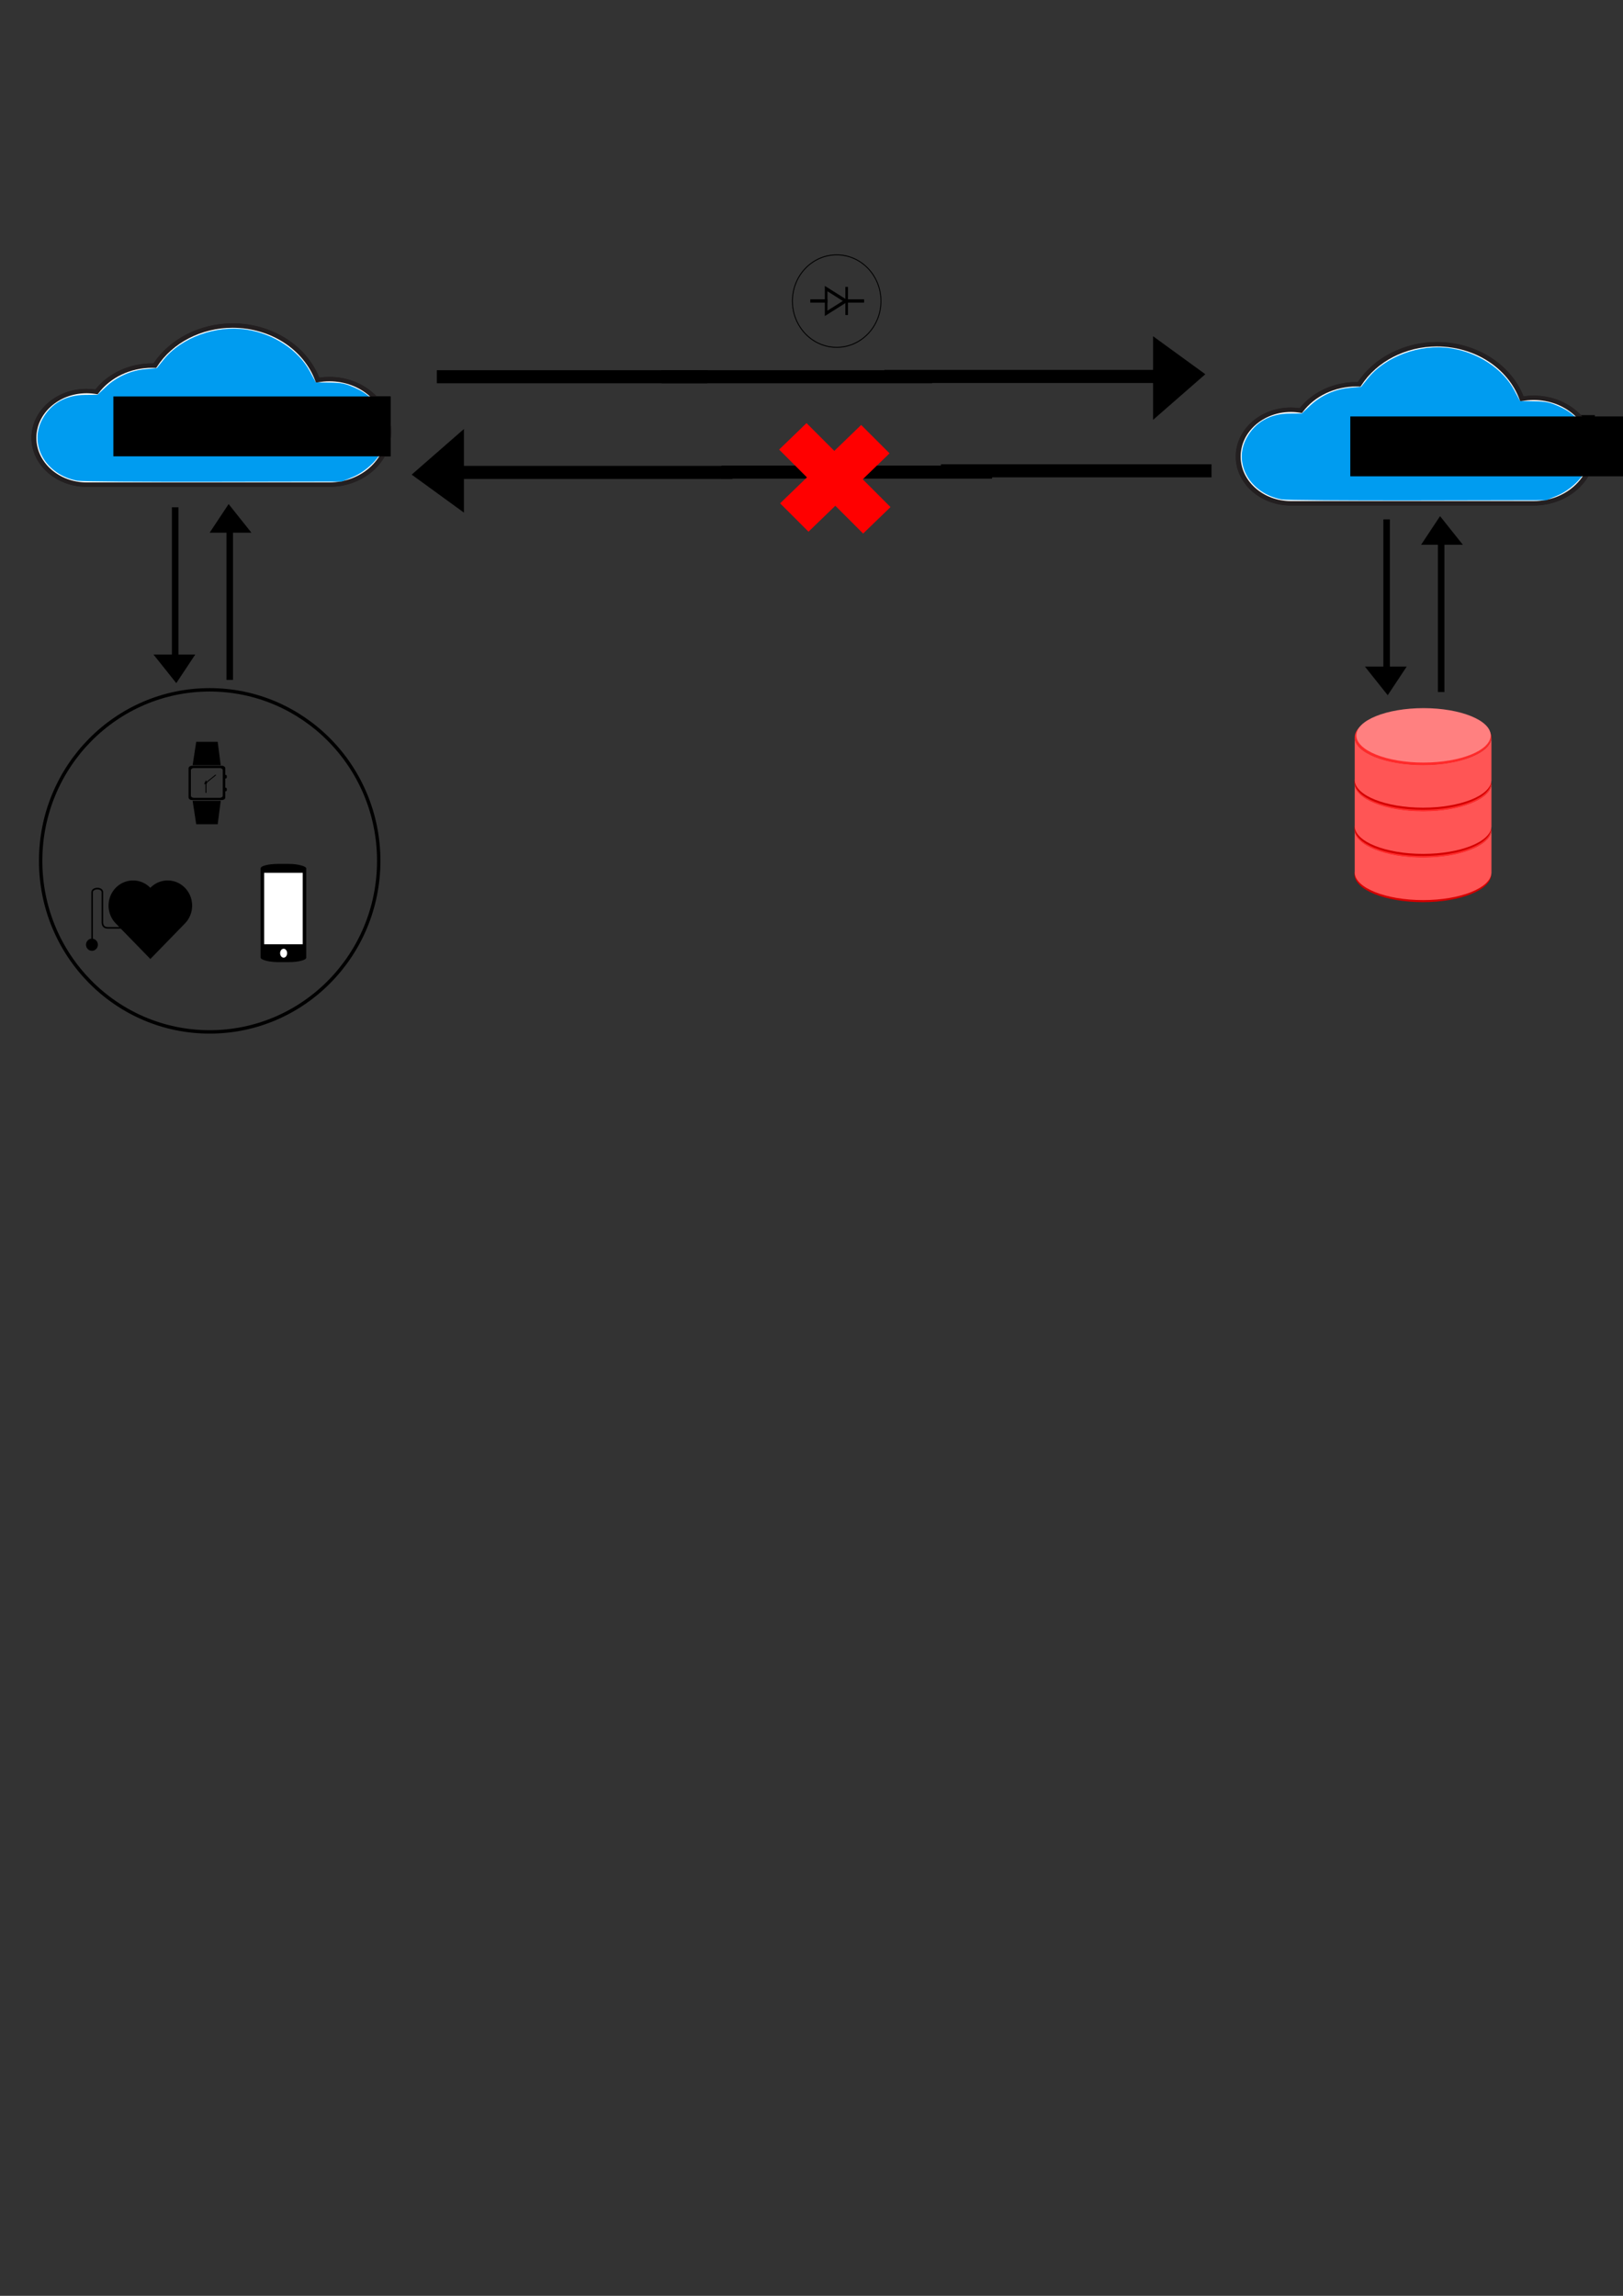 <?xml version="1.0" encoding="UTF-8" standalone="no"?>
<!-- Created with Inkscape (http://www.inkscape.org/) -->

<svg
   xmlns:dc="http://purl.org/dc/elements/1.1/"
   xmlns:cc="http://creativecommons.org/ns#"
   xmlns:rdf="http://www.w3.org/1999/02/22-rdf-syntax-ns#"
   xmlns:svg="http://www.w3.org/2000/svg"
   xmlns="http://www.w3.org/2000/svg"
   xmlns:sodipodi="http://sodipodi.sourceforge.net/DTD/sodipodi-0.dtd"
   xmlns:inkscape="http://www.inkscape.org/namespaces/inkscape"
   width="210mm"
   height="297mm"
   viewBox="0 0 744.094 1052.362"
   id="svg2"
   version="1.1"
   inkscape:version="0.91 r13725"
   sodipodi:docname="drawing.svg"
   inkscape:export-filename="/home/axtux/Downloads/drawing.png"
   inkscape:export-xdpi="203.89569"
   inkscape:export-ydpi="203.89569">
  <rect x="0" y="0" width="744.094" height="1052.362" fill="#333333" stroke="none"/>
  <defs
     id="defs4" />
  <sodipodi:namedview
     id="base"
     pagecolor="#ffffff"
     bordercolor="#666666"
     borderopacity="1.0"
     inkscape:pageopacity="0.0"
     inkscape:pageshadow="2"
     inkscape:zoom="1.6699468"
     inkscape:cx="359.67888"
     inkscape:cy="804.24304"
     inkscape:document-units="px"
     inkscape:current-layer="g4804"
     showgrid="false"
     inkscape:window-width="1839"
     inkscape:window-height="1050"
     inkscape:window-x="81"
     inkscape:window-y="30"
     inkscape:window-maximized="1" />
  <g
     inkscape:label="Layer 1"
     inkscape:groupmode="layer"
     id="layer1"
     style="display:inline">
    <g
       transform="matrix(0.452,0,0,0.405,15.553,149.241)"
       id="g3">
      <path
         style="fill:#ffffff"
         inkscape:connector-curvature="0"
         d="m 299.75,60.587 c -4.108,0 -8.123,0.411 -12.001,1.188 C 275.799,25.9 241.719,0 201.519,0 c -33.761,0 -63.196,18.27 -78.847,45.363 -0.919,-0.036 -1.84,-0.07 -2.769,-0.07 -23.494,0 -44.202,11.816 -56.409,29.777 -3.263,-0.617 -6.627,-0.953 -10.071,-0.953 -29.503,0 -53.42,23.702 -53.42,52.943 0,29.24 23.917,52.94 53.421,52.94 l 66.435,0 0.045,0 0.045,0 81.525,0 0.045,0 0.047,0 98.145,0 0.046,0 c 33.28,0 60.25,-26.73 60.25,-59.71 0,-32.972 -26.97,-59.703 -60.25,-59.703 z"
         id="path5" />
      <path
         style="fill:#231f20"
         inkscape:connector-curvature="0"
         d="m 299.75,182.5 -246.33,0 c -30.834,0 -55.92,-24.87 -55.92,-55.44 0,-30.57 25.086,-55.441 55.922,-55.441 2.96,0 5.957,0.241 8.931,0.716 13.225,-18.527 34.616,-29.541 57.549,-29.541 0.458,0 0.914,0.008 1.369,0.02 16.79,-27.991 47.39,-45.314 80.25,-45.314 39.618,0 74.665,24.595 87.896,61.431 3.41,-0.561 6.878,-0.844 10.34,-0.844 34.599,0 62.747,27.905 62.747,62.206 -0.01,34.3 -28.16,62.21 -62.76,62.21 z M 53.42,76.62 c -28.079,0 -50.922,22.628 -50.922,50.443 0,27.815 22.843,50.44 50.921,50.44 l 246.33,0 c 31.842,0 57.747,-25.663 57.747,-57.207 0,-31.543 -25.905,-57.206 -57.747,-57.206 -3.863,0 -7.736,0.383 -11.51,1.139 l -2.165,0.434 -0.698,-2.095 c -11.97,-35.924 -45.67,-60.062 -83.86,-60.062 -31.581,0 -60.963,16.903 -76.682,44.113 l -0.754,1.306 -1.507,-0.059 c -0.887,-0.034 -1.776,-0.068 -2.672,-0.068 -21.82,0 -42.135,10.722 -54.341,28.682 l -0.921,1.355 -1.611,-0.304 c -3.2,-0.602 -6.433,-0.908 -9.615,-0.908 z"
         id="path7" />
    </g>
    <flowRoot
       xml:space="preserve"
       id="flowRoot3356"
       style="font-style:normal;font-weight:normal;font-size:40px;line-height:125%;font-family:sans-serif;letter-spacing:0px;word-spacing:0px;fill:#000000;fill-opacity:1;stroke:none;stroke-width:1px;stroke-linecap:butt;stroke-linejoin:miter;stroke-opacity:1"><flowRegion
         id="flowRegion3358"><rect
           id="rect3360"
           width="216.797"
           height="154.129"
           x="-975.584"
           y="103.877" /></flowRegion><flowPara
         id="flowPara3362"></flowPara></flowRoot>    <path
       style="fill:#009cf0"
       d="M 35.541,220.379 C 20.958,217.733 13.005,203.818 19.407,192.15 23.379,184.911 30.132,181.077 39.038,181.005 l 5.677,-0.046 3.833,-3.612 c 4.943,-4.657 11.497,-7.584 18.245,-8.148 l 5.078,-0.424 2.968,-3.724 c 8.16,-10.237 23.966,-16.069 37.949,-14.002 12.627,1.866 24.025,9.357 29.341,19.285 l 2.649,4.946 6.381,0.096 c 5.547,0.084 7.052,0.392 11.516,2.359 5.683,2.504 9.427,6.024 12.243,11.508 2.372,4.621 2.39,12.92 0.038,17.583 -2.418,4.792 -7.868,9.633 -13.439,11.935 l -4.777,1.975 -59.007,0.11 c -32.454,0.061 -60.44,-0.15 -62.192,-0.468 z"
       id="path3372"
       inkscape:connector-curvature="0" />
    <flowRoot
       xml:space="preserve"
       id="flowRoot3374"
       style="font-style:normal;font-weight:normal;font-size:50px;line-height:125%;font-family:sans-serif;letter-spacing:0px;word-spacing:0px;fill:#000000;fill-opacity:1;stroke:none;stroke-width:1px;stroke-linecap:butt;stroke-linejoin:miter;stroke-opacity:1"
       transform="matrix(0.452,0,0,0.405,390.351,79.978)"><flowRegion
         id="flowRegion3376"><rect
           id="rect3378"
           width="281.158"
           height="67.749"
           x="-748.625"
           y="251.231"
           style="font-size:50px" /></flowRegion><flowPara
         id="flowPara3382">Internet</flowPara></flowRoot>    <g
       id="g3476"
       transform="matrix(0.452,0,0,0.405,15.553,149.241)">
      <path
         id="path3478"
         d="m 299.75,60.587 c -4.108,0 -8.123,0.411 -12.001,1.188 C 275.799,25.9 241.719,0 201.519,0 c -33.761,0 -63.196,18.27 -78.847,45.363 -0.919,-0.036 -1.84,-0.07 -2.769,-0.07 -23.494,0 -44.202,11.816 -56.409,29.777 -3.263,-0.617 -6.627,-0.953 -10.071,-0.953 -29.503,0 -53.42,23.702 -53.42,52.943 0,29.24 23.917,52.94 53.421,52.94 l 66.435,0 0.045,0 0.045,0 81.525,0 0.045,0 0.047,0 98.145,0 0.046,0 c 33.28,0 60.25,-26.73 60.25,-59.71 0,-32.972 -26.97,-59.703 -60.25,-59.703 z"
         inkscape:connector-curvature="0"
         style="fill:#ffffff" />
      <path
         id="path3480"
         d="m 299.75,182.5 -246.33,0 c -30.834,0 -55.92,-24.87 -55.92,-55.44 0,-30.57 25.086,-55.441 55.922,-55.441 2.96,0 5.957,0.241 8.931,0.716 13.225,-18.527 34.616,-29.541 57.549,-29.541 0.458,0 0.914,0.008 1.369,0.02 16.79,-27.991 47.39,-45.314 80.25,-45.314 39.618,0 74.665,24.595 87.896,61.431 3.41,-0.561 6.878,-0.844 10.34,-0.844 34.599,0 62.747,27.905 62.747,62.206 -0.01,34.3 -28.16,62.21 -62.76,62.21 z M 53.42,76.62 c -28.079,0 -50.922,22.628 -50.922,50.443 0,27.815 22.843,50.44 50.921,50.44 l 246.33,0 c 31.842,0 57.747,-25.663 57.747,-57.207 0,-31.543 -25.905,-57.206 -57.747,-57.206 -3.863,0 -7.736,0.383 -11.51,1.139 l -2.165,0.434 -0.698,-2.095 c -11.97,-35.924 -45.67,-60.062 -83.86,-60.062 -31.581,0 -60.963,16.903 -76.682,44.113 l -0.754,1.306 -1.507,-0.059 c -0.887,-0.034 -1.776,-0.068 -2.672,-0.068 -21.82,0 -42.135,10.722 -54.341,28.682 l -0.921,1.355 -1.611,-0.304 c -3.2,-0.602 -6.433,-0.908 -9.615,-0.908 z"
         inkscape:connector-curvature="0"
         style="fill:#231f20" />
    </g>
    <path
       inkscape:connector-curvature="0"
       id="path3482"
       d="M 35.541,220.379 C 20.958,217.733 13.005,203.818 19.407,192.15 23.379,184.911 30.132,181.077 39.038,181.005 l 5.677,-0.046 3.833,-3.612 c 4.943,-4.657 11.497,-7.584 18.245,-8.148 l 5.078,-0.424 2.968,-3.724 c 8.16,-10.237 23.966,-16.069 37.949,-14.002 12.627,1.866 24.025,9.357 29.341,19.285 l 2.649,4.946 6.381,0.096 c 5.547,0.084 7.052,0.392 11.516,2.359 5.683,2.504 9.427,6.024 12.243,11.508 2.372,4.621 2.39,12.92 0.038,17.583 -2.418,4.792 -7.868,9.633 -13.439,11.935 l -4.777,1.975 -59.007,0.11 c -32.454,0.061 -60.44,-0.15 -62.192,-0.468 z"
       style="fill:#009cf0" />
    <flowRoot
       transform="matrix(0.452,0,0,0.405,390.351,79.978)"
       style="font-style:normal;font-weight:normal;font-size:50px;line-height:125%;font-family:sans-serif;letter-spacing:0px;word-spacing:0px;fill:#000000;fill-opacity:1;stroke:none;stroke-width:1px;stroke-linecap:butt;stroke-linejoin:miter;stroke-opacity:1"
       id="flowRoot3484"
       xml:space="preserve"><flowRegion
         id="flowRegion3486"><rect
           style="font-size:50px"
           y="251.231"
           x="-748.625"
           height="67.749"
           width="281.158"
           id="rect3488" /></flowRegion><flowPara
         id="flowPara3490">Internet</flowPara></flowRoot>    <g
       style="display:inline"
       transform="matrix(0.452,0,0,0.405,567.681,157.808)"
       id="g3-5">
      <path
         style="fill:#ffffff"
         inkscape:connector-curvature="0"
         d="m 299.75,60.587 c -4.108,0 -8.123,0.411 -12.001,1.188 C 275.799,25.9 241.719,0 201.519,0 c -33.761,0 -63.196,18.27 -78.847,45.363 -0.919,-0.036 -1.84,-0.07 -2.769,-0.07 -23.494,0 -44.202,11.816 -56.409,29.777 -3.263,-0.617 -6.627,-0.953 -10.071,-0.953 -29.503,0 -53.42,23.702 -53.42,52.943 0,29.24 23.917,52.94 53.421,52.94 l 66.435,0 0.045,0 0.045,0 81.525,0 0.045,0 0.047,0 98.145,0 0.046,0 c 33.28,0 60.25,-26.73 60.25,-59.71 0,-32.972 -26.97,-59.703 -60.25,-59.703 z"
         id="path5-3" />
      <path
         style="fill:#231f20"
         inkscape:connector-curvature="0"
         d="m 299.75,182.5 -246.33,0 c -30.834,0 -55.92,-24.87 -55.92,-55.44 0,-30.57 25.086,-55.441 55.922,-55.441 2.96,0 5.957,0.241 8.931,0.716 13.225,-18.527 34.616,-29.541 57.549,-29.541 0.458,0 0.914,0.008 1.369,0.02 16.79,-27.991 47.39,-45.314 80.25,-45.314 39.618,0 74.665,24.595 87.896,61.431 3.41,-0.561 6.878,-0.844 10.34,-0.844 34.599,0 62.747,27.905 62.747,62.206 -0.01,34.3 -28.16,62.21 -62.76,62.21 z M 53.42,76.62 c -28.079,0 -50.922,22.628 -50.922,50.443 0,27.815 22.843,50.44 50.921,50.44 l 246.33,0 c 31.842,0 57.747,-25.663 57.747,-57.207 0,-31.543 -25.905,-57.206 -57.747,-57.206 -3.863,0 -7.736,0.383 -11.51,1.139 l -2.165,0.434 -0.698,-2.095 c -11.97,-35.924 -45.67,-60.062 -83.86,-60.062 -31.581,0 -60.963,16.903 -76.682,44.113 l -0.754,1.306 -1.507,-0.059 c -0.887,-0.034 -1.776,-0.068 -2.672,-0.068 -21.82,0 -42.135,10.722 -54.341,28.682 l -0.921,1.355 -1.611,-0.304 c -3.2,-0.602 -6.433,-0.908 -9.615,-0.908 z"
         id="path7-5" />
    </g>
    <path
       style="display:inline;fill:#009cf0"
       d="m 587.668,228.946 c -14.583,-2.646 -22.536,-16.561 -16.134,-28.229 3.972,-7.239 10.726,-11.073 19.632,-11.145 l 5.677,-0.046 3.833,-3.612 c 4.943,-4.657 11.497,-7.584 18.245,-8.148 l 5.078,-0.424 2.968,-3.724 c 8.16,-10.237 23.966,-16.069 37.949,-14.002 12.627,1.866 24.025,9.357 29.341,19.285 l 2.649,4.946 6.381,0.096 c 5.547,0.084 7.052,0.392 11.516,2.359 5.683,2.504 9.427,6.024 12.243,11.508 2.372,4.621 2.39,12.92 0.038,17.583 -2.418,4.792 -7.868,9.633 -13.439,11.935 l -4.777,1.975 -59.007,0.11 c -32.454,0.061 -60.44,-0.15 -62.192,-0.468 z"
       id="path3372-6"
       inkscape:connector-curvature="0" />
    <flowRoot
       xml:space="preserve"
       id="flowRoot3374-2"
       style="font-style:normal;font-weight:normal;font-size:50px;line-height:125%;font-family:sans-serif;letter-spacing:0px;word-spacing:0px;display:inline;fill:#000000;fill-opacity:1;stroke:none;stroke-width:1px;stroke-linecap:butt;stroke-linejoin:miter;stroke-opacity:1"
       transform="matrix(0.452,0,0,0.405,942.479,88.545)"><flowRegion
         id="flowRegion3376-9"><rect
           id="rect3378-1"
           width="281.158"
           height="67.749"
           x="-748.625"
           y="251.231"
           style="font-size:50px" /></flowRegion><flowPara
         id="flowPara3382-2">Internet</flowPara></flowRoot>    <g
       style="display:inline"
       id="g3476-7"
       transform="matrix(0.452,0,0,0.405,567.681,157.808)">
      <path
         id="path3478-0"
         d="m 299.75,60.587 c -4.108,0 -8.123,0.411 -12.001,1.188 C 275.799,25.9 241.719,0 201.519,0 c -33.761,0 -63.196,18.27 -78.847,45.363 -0.919,-0.036 -1.84,-0.07 -2.769,-0.07 -23.494,0 -44.202,11.816 -56.409,29.777 -3.263,-0.617 -6.627,-0.953 -10.071,-0.953 -29.503,0 -53.42,23.702 -53.42,52.943 0,29.24 23.917,52.94 53.421,52.94 l 66.435,0 0.045,0 0.045,0 81.525,0 0.045,0 0.047,0 98.145,0 0.046,0 c 33.28,0 60.25,-26.73 60.25,-59.71 0,-32.972 -26.97,-59.703 -60.25,-59.703 z"
         inkscape:connector-curvature="0"
         style="fill:#ffffff" />
      <path
         id="path3480-9"
         d="m 299.75,182.5 -246.33,0 c -30.834,0 -55.92,-24.87 -55.92,-55.44 0,-30.57 25.086,-55.441 55.922,-55.441 2.96,0 5.957,0.241 8.931,0.716 13.225,-18.527 34.616,-29.541 57.549,-29.541 0.458,0 0.914,0.008 1.369,0.02 16.79,-27.991 47.39,-45.314 80.25,-45.314 39.618,0 74.665,24.595 87.896,61.431 3.41,-0.561 6.878,-0.844 10.34,-0.844 34.599,0 62.747,27.905 62.747,62.206 -0.01,34.3 -28.16,62.21 -62.76,62.21 z M 53.42,76.62 c -28.079,0 -50.922,22.628 -50.922,50.443 0,27.815 22.843,50.44 50.921,50.44 l 246.33,0 c 31.842,0 57.747,-25.663 57.747,-57.207 0,-31.543 -25.905,-57.206 -57.747,-57.206 -3.863,0 -7.736,0.383 -11.51,1.139 l -2.165,0.434 -0.698,-2.095 c -11.97,-35.924 -45.67,-60.062 -83.86,-60.062 -31.581,0 -60.963,16.903 -76.682,44.113 l -0.754,1.306 -1.507,-0.059 c -0.887,-0.034 -1.776,-0.068 -2.672,-0.068 -21.82,0 -42.135,10.722 -54.341,28.682 l -0.921,1.355 -1.611,-0.304 c -3.2,-0.602 -6.433,-0.908 -9.615,-0.908 z"
         inkscape:connector-curvature="0"
         style="fill:#231f20" />
    </g>
    <path
       inkscape:connector-curvature="0"
       id="path3482-3"
       d="m 587.668,228.946 c -14.583,-2.646 -22.536,-16.561 -16.134,-28.229 3.972,-7.239 10.726,-11.073 19.632,-11.145 l 5.677,-0.046 3.833,-3.612 c 4.943,-4.657 11.497,-7.584 18.245,-8.148 l 5.078,-0.424 2.968,-3.724 c 8.16,-10.237 23.966,-16.069 37.949,-14.002 12.627,1.866 24.025,9.357 29.341,19.285 l 2.649,4.946 6.381,0.096 c 5.547,0.084 7.052,0.392 11.516,2.359 5.683,2.504 9.427,6.024 12.243,11.508 2.372,4.621 2.39,12.92 0.038,17.583 -2.418,4.792 -7.868,9.633 -13.439,11.935 l -4.777,1.975 -59.007,0.11 c -32.454,0.061 -60.44,-0.15 -62.192,-0.468 z"
       style="display:inline;fill:#009cf0" />
    <flowRoot
       transform="matrix(0.452,0,0,0.405,957.449,89.144)"
       style="font-style:normal;font-weight:normal;font-size:50px;line-height:125%;font-family:sans-serif;letter-spacing:0px;word-spacing:0px;display:inline;fill:#000000;fill-opacity:1;stroke:none;stroke-width:1px;stroke-linecap:butt;stroke-linejoin:miter;stroke-opacity:1"
       id="flowRoot3484-6"
       xml:space="preserve"><flowRegion
         id="flowRegion3486-0"><rect
           style="font-size:50px"
           y="251.231"
           x="-748.625"
           height="67.749"
           width="281.158"
           id="rect3488-6" /></flowRegion><flowPara
         id="flowPara3490-2">Local</flowPara></flowRoot>    <g
       transform="matrix(0.452,0,0,0.466,647.575,311.808)"
       id="g3937">
      <ellipse
         ry="26.071"
         rx="147.143"
         cy="602.719"
         cx="328.571"
         transform="matrix(0.471,0,0,1.046,-144.236,-439.395)"
         style="fill:#d40000"
         id="path3939" />
      <path
         d="m -58.577,145.903 0,0.295 c 0.006,-0.098 0.021,-0.197 0.029,-0.295 l -0.029,0 z m 138.62,0 c 0.03,0.33 0.059,0.668 0.059,1.002 l 0,-1.002 -0.059,0 z m 0.059,1.002 c -10e-6,15.052 -31.075,27.262 -69.356,27.262 -37.683,1e-5 -68.377,-11.828 -69.326,-26.555 l 0,40.68 c -0.015,0.234 -0.015,0.457 -0.015,0.692 0,0.225 8.7e-4,0.453 0.015,0.678 0.912,14.741 31.619,26.599 69.326,26.599 37.708,0 68.415,-11.858 69.326,-26.599 l 0.029,0 0,-0.501 c 9.5e-4,-0.059 0,-0.118 0,-0.177 0,-0.059 9.4e-4,-0.118 0,-0.177 l 0,-41.902 z"
         style="fill:#ff5555"
         id="path3941"
         inkscape:connector-curvature="0" />
      <ellipse
         ry="26.071"
         rx="147.143"
         cy="602.719"
         cx="328.571"
         transform="matrix(0.471,0,0,1.046,-144.076,-483.317)"
         style="fill:#ff2a2a"
         id="path3943" />
      <ellipse
         ry="26.071"
         rx="147.143"
         cy="602.719"
         cx="328.571"
         transform="matrix(0.463,0,0,1.027,-140.928,-473.867)"
         style="fill:#ff8080"
         id="path3945" />
    </g>
    <g
       id="g3927"
       transform="matrix(0.452,0,0,0.466,647.575,290.627)">
      <ellipse
         ry="26.071"
         rx="147.143"
         cy="602.719"
         cx="328.571"
         id="path3929"
         style="fill:#d40000"
         transform="matrix(0.471,0,0,1.046,-144.236,-439.395)" />
      <path
         inkscape:connector-curvature="0"
         id="path3931"
         style="fill:#ff5555"
         d="m -58.577,145.903 0,0.295 c 0.006,-0.098 0.021,-0.197 0.029,-0.295 l -0.029,0 z m 138.62,0 c 0.03,0.33 0.059,0.668 0.059,1.002 l 0,-1.002 -0.059,0 z m 0.059,1.002 c -10e-6,15.052 -31.075,27.262 -69.356,27.262 -37.683,1e-5 -68.377,-11.828 -69.326,-26.555 l 0,40.68 c -0.015,0.234 -0.015,0.457 -0.015,0.692 0,0.225 8.7e-4,0.453 0.015,0.678 0.912,14.741 31.619,26.599 69.326,26.599 37.708,0 68.415,-11.858 69.326,-26.599 l 0.029,0 0,-0.501 c 9.5e-4,-0.059 0,-0.118 0,-0.177 0,-0.059 9.4e-4,-0.118 0,-0.177 l 0,-41.902 z" />
      <ellipse
         ry="26.071"
         rx="147.143"
         cy="602.719"
         cx="328.571"
         id="path3933"
         style="fill:#ff2a2a"
         transform="matrix(0.471,0,0,1.046,-144.076,-483.317)" />
      <ellipse
         ry="26.071"
         rx="147.143"
         cy="602.719"
         cx="328.571"
         id="path3935"
         style="fill:#ff8080"
         transform="matrix(0.463,0,0,1.027,-140.928,-473.867)" />
    </g>
    <g
       id="g3921"
       transform="matrix(0.452,0,0,0.466,647.575,269.446)">
      <ellipse
         ry="26.071"
         rx="147.143"
         cy="602.719"
         cx="328.571"
         transform="matrix(0.471,0,0,1.046,-144.236,-439.395)"
         style="fill:#d40000"
         id="path3861" />
      <path
         d="m -58.577,145.903 0,0.295 c 0.006,-0.098 0.021,-0.197 0.029,-0.295 l -0.029,0 z m 138.62,0 c 0.03,0.33 0.059,0.668 0.059,1.002 l 0,-1.002 -0.059,0 z m 0.059,1.002 c -10e-6,15.052 -31.075,27.262 -69.356,27.262 -37.683,1e-5 -68.377,-11.828 -69.326,-26.555 l 0,40.68 c -0.015,0.234 -0.015,0.457 -0.015,0.692 0,0.225 8.7e-4,0.453 0.015,0.678 0.912,14.741 31.619,26.599 69.326,26.599 37.708,0 68.415,-11.858 69.326,-26.599 l 0.029,0 0,-0.501 c 9.5e-4,-0.059 0,-0.118 0,-0.177 0,-0.059 9.4e-4,-0.118 0,-0.177 l 0,-41.902 z"
         style="fill:#ff5555"
         id="path3863"
         inkscape:connector-curvature="0" />
      <ellipse
         ry="26.071"
         rx="147.143"
         cy="602.719"
         cx="328.571"
         transform="matrix(0.471,0,0,1.046,-144.076,-483.317)"
         style="fill:#ff2a2a"
         id="path3865" />
      <ellipse
         ry="26.071"
         rx="147.143"
         cy="602.719"
         cx="328.571"
         transform="matrix(0.463,0,0,1.027,-140.928,-473.867)"
         style="fill:#ff8080"
         id="path3867" />
    </g>
    <g
       id="g14480"
       transform="matrix(0.317,0,0,0.406,371.465,130.856)">
      <path
         id="path13492"
         style="fill:none;stroke:#000000;stroke-width:1mm;stroke-linecap:square"
         inkscape:connector-curvature="0"
         d="m 2,17.5 21,0" />
      <path
         id="path13494"
         style="fill:none;stroke:#000000;stroke-width:1mm;stroke-linecap:square"
         inkscape:connector-curvature="0"
         d="m 54,17.5 22,0" />
      <path
         id="path13490"
         style="fill:none;stroke:#000000;stroke-width:1mm;stroke-linecap:square"
         inkscape:connector-curvature="0"
         d="m 23,31.5 0,-28 28.4,14 -28.4,14 z" />
      <path
         id="path14470"
         style="fill:none;stroke:#000000;stroke-width:1mm;stroke-linecap:square"
         inkscape:connector-curvature="0"
         d="m 52.7,31.5 0,-28" />
    </g>
    <g
       transform="matrix(0.203,0,0,0.212,362.28,115.752)"
       id="g4">
      <title
         id="title6">Layer 1</title>
      <circle
         style="fill:none;stroke:#000000;stroke-width:2"
         r="100"
         cy="105"
         cx="105"
         id="imagebot_2" />
    </g>
    <g
       transform="translate(404.249,147.847)"
       id="g3-1">
      <line
         style="stroke:#000000;stroke-width:6;stroke-miterlimit:10"
         y2="24.704"
         x1="1.266"
         x2="125.3"
         stroke-miterlimit="10"
         y1="24.704"
         id="line5" />
      <polygon
         points="124.4,6.284 124.4,44.606 148.35,23.69 "
         id="polygon7" />
    </g>
    <line
       style="display:inline;stroke:#000000;stroke-width:6;stroke-miterlimit:10"
       y2="172.693"
       x1="303.264"
       x2="427.298"
       stroke-miterlimit="10"
       y1="172.693"
       id="line5-7" />
    <g
       style="display:inline"
       transform="matrix(-1,0,0,-1,337.092,241.254)"
       id="g3-1-9">
      <line
         style="stroke:#000000;stroke-width:6;stroke-miterlimit:10"
         y2="24.704"
         x1="1.266"
         x2="125.3"
         stroke-miterlimit="10"
         y1="24.704"
         id="line5-2" />
      <polygon
         points="124.4,6.284 124.4,44.606 148.35,23.69 "
         id="polygon7-0" />
    </g>
    <line
       style="display:inline;stroke:#000000;stroke-width:6;stroke-miterlimit:10"
       y2="172.693"
       x1="200.267"
       x2="324.301"
       stroke-miterlimit="10"
       y1="172.693"
       id="line5-7-2" />
    <line
       style="display:inline;stroke:#000000;stroke-width:6;stroke-miterlimit:10"
       y2="216.407"
       x1="330.81"
       x2="454.844"
       stroke-miterlimit="10"
       y1="216.407"
       id="line5-7-3" />
    <line
       style="display:inline;stroke:#000000;stroke-width:6;stroke-miterlimit:10"
       y2="215.809"
       x1="431.412"
       x2="555.446"
       stroke-miterlimit="10"
       y1="215.809"
       id="line5-7-7" />
    <g
       style="display:inline"
       id="layer1-6"
       transform="matrix(0.089,0,0,0.083,348.921,187.997)">
      <path
         style="fill:#ff0000;fill-rule:evenodd;stroke-width:0"
         inkscape:connector-curvature="0"
         id="rect1337"
         d="M 515.615,81.905 377.404,225.176 234.16,71.673 93.079,217.916 236.322,371.419 98.138,514.662 244.382,671.381 382.567,528.138 525.81,681.641 666.89,535.396 523.646,381.893 661.858,238.622 515.612,81.905 Z" />
    </g>
    <g
       style="display:inline"
       transform="matrix(0,0.548,-0.5,0,648.071,237.384)"
       id="g3-1-5">
      <line
         style="stroke:#000000;stroke-width:6;stroke-miterlimit:10"
         y2="24.704"
         x1="1.266"
         x2="125.3"
         stroke-miterlimit="10"
         y1="24.704"
         id="line5-9" />
      <polygon
         points="124.4,6.284 124.4,44.606 148.35,23.69 "
         id="polygon7-2" />
    </g>
    <g
       style="display:inline"
       transform="matrix(0,-0.548,0.5,0,648.377,317.89)"
       id="g3-1-5-2">
      <line
         style="stroke:#000000;stroke-width:6;stroke-miterlimit:10"
         y2="24.704"
         x1="1.266"
         x2="125.3"
         stroke-miterlimit="10"
         y1="24.704"
         id="line5-9-8" />
      <polygon
         points="148.35,23.69 124.4,6.284 124.4,44.606 "
         id="polygon7-2-9" />
    </g>
    <g
       id="g4804"
       transform="matrix(0.362,0,0,0.372,39.437,329.099)">
      <g
         style="fill:#000000;fill-opacity:1"
         transform="matrix(0,1,-1,0,325.555,235)"
         id="g4770">
        <path
           inkscape:connector-curvature="0"
           d="m -25.681,244.08 a 31,31 0 0 1 -8.023,-29.944 31,31 0 0 1 21.92,-21.92 31,31 0 0 1 29.944,8.023 M -25.681,244.08 18.159,200.239 62,244.08 18.159,287.92 Z m 43.841,43.841 a 31,31 0 0 1 -29.944,8.023 31,31 0 0 1 -21.92,-21.92 31,31 0 0 1 8.023,-29.944 M 18.159,287.92 -25.681,244.08 18.159,200.239 62,244.08 Z"
           style="fill:#000000;fill-opacity:1;stroke:none;stroke-width:1.72;stroke-linecap:round;stroke-linejoin:miter;stroke-miterlimit:4;stroke-dasharray:none;stroke-dashoffset:0;stroke-opacity:1"
           id="path4768" />
      </g>
      <path
         id="path4777"
         d="m 15,279.43 a 7.5,7.5 0 0 1 -7.5,7.5 7.5,7.5 0 0 1 -7.5,-7.5 7.5,7.5 0 0 1 7.5,-7.5 7.5,7.5 0 0 1 7.5,7.5 z"
         style="fill:#000000;fill-opacity:1;stroke:none;stroke-width:1.675;stroke-linecap:round;stroke-linejoin:miter;stroke-miterlimit:4;stroke-dasharray:none;stroke-dashoffset:0;stroke-opacity:1"
         inkscape:connector-curvature="0" />
      <path
         sodipodi:nodetypes="cccccc"
         inkscape:connector-curvature="0"
         id="path4783"
         d="m 58.623,258.647 -31.003,0 c -5.321,0 -6.882,-3.418 -6.882,-6.882 l 0,-36.95 c 0,-6.31 -13.029,-5.84 -13.029,0 l 0,59.868"
         style="fill:none;fill-rule:evenodd;stroke:#000000;stroke-width:2;stroke-linecap:butt;stroke-linejoin:miter;stroke-miterlimit:4;stroke-dasharray:none;stroke-opacity:1" />
    </g>
    <g
       style="display:inline"
       transform="matrix(0,0.548,-0.5,0,92.664,231.845)"
       id="g3-1-5-7">
      <line
         style="stroke:#000000;stroke-width:6;stroke-miterlimit:10"
         y2="24.704"
         x1="1.266"
         x2="125.3"
         stroke-miterlimit="10"
         y1="24.704"
         id="line5-9-3" />
      <polygon
         points="124.4,6.284 124.4,44.606 148.35,23.69 "
         id="polygon7-2-6" />
    </g>
    <g
       style="display:inline"
       transform="matrix(0,-0.548,0.5,0,92.97,312.351)"
       id="g3-1-5-2-1">
      <line
         style="stroke:#000000;stroke-width:6;stroke-miterlimit:10"
         y2="24.704"
         x1="1.266"
         x2="125.3"
         stroke-miterlimit="10"
         y1="24.704"
         id="line5-9-8-2" />
      <polygon
         points="148.35,23.69 124.4,6.284 124.4,44.606 "
         id="polygon7-2-9-9" />
    </g>
    <g
       style="display:inline"
       transform="matrix(0.775,0,0,0.784,14.758,312.286)"
       id="g4-3">
      <title
         id="title6-1">Layer 1</title>
      <circle
         style="fill:none;stroke:#000000;stroke-width:2"
         r="100"
         cy="105"
         cx="105"
         id="imagebot_2-9" />
    </g>
    <path
       style="fill:#000000;fill-opacity:1;fill-rule:nonzero;stroke:none"
       d="m 88.072,351.007 c -0.896,0 -1.617,0.52 -1.617,1.166 l 0,13.395 c 0,0.646 0.721,1.166 1.617,1.166 l 13.603,0 c 0.896,0 1.617,-0.52 1.617,-1.166 l 0,-13.395 c 0,-0.646 -0.721,-1.166 -1.617,-1.166 l -13.603,0 z m 0.838,1.05 11.816,0 c 0.779,0 1.405,0.452 1.405,1.013 l 0,11.634 c 0,0.561 -0.627,1.013 -1.405,1.013 l -11.816,0 c -0.779,0 -1.405,-0.452 -1.405,-1.013 l 0,-11.634 c 0,-0.561 0.627,-1.013 1.405,-1.013 z"
       id="rect2985"
       inkscape:connector-curvature="0" />
    <path
       style="fill:#000000;fill-opacity:1;fill-rule:nonzero;stroke:none"
       d="m 89.957,340.033 9.847,0 1.389,10.748 -12.877,0 z"
       id="rect3758"
       inkscape:connector-curvature="0"
       sodipodi:nodetypes="ccccc" />
    <path
       sodipodi:nodetypes="ccccc"
       inkscape:connector-curvature="0"
       id="path3761"
       d="m 89.957,377.821 9.847,0 1.389,-10.748 -12.877,0 z"
       style="fill:#000000;fill-opacity:1;fill-rule:nonzero;stroke:none" />
    <rect
       style="fill:#000000;fill-opacity:1;fill-rule:nonzero;stroke:none"
       id="rect3763"
       width="1.22"
       height="1.648"
       x="102.751"
       y="355.193"
       ry="0.509" />
    <rect
       ry="0.509"
       y="361.077"
       x="102.751"
       height="1.648"
       width="1.22"
       id="rect3765"
       style="fill:#000000;fill-opacity:1;fill-rule:nonzero;stroke:none" />
    <rect
       style="fill:#000000;fill-opacity:1;fill-rule:nonzero;stroke:none"
       id="rect3769"
       width="0.448"
       height="5.657"
       x="94.212"
       y="357.796"
       ry="0.123" />
    <rect
       ry="0.147"
       y="-212.945"
       x="-345.01"
       height="6.768"
       width="0.411"
       id="rect3771"
       style="fill:#000000;fill-opacity:1;fill-rule:nonzero;stroke:none"
       transform="matrix(-0.754,-0.657,0.781,-0.624,0,0)" />
    <ellipse
       cy="358.798"
       cx="94.412"
       style="fill:#000000;fill-opacity:1;fill-rule:nonzero;stroke:none"
       id="path3773"
       rx="0.575"
       ry="0.48" />
    <rect
       style="opacity:1;fill:#000000;fill-opacity:1;fill-rule:nonzero;stroke:none;stroke-width:2.1;stroke-linecap:round;stroke-linejoin:round;stroke-miterlimit:4;stroke-dasharray:none;stroke-opacity:1"
       id="rect5015"
       width="20.912"
       height="45.018"
       x="119.488"
       y="396.001"
       rx="8.043"
       ry="2.046" />
    <ellipse
       style="opacity:1;fill:#ffffff;fill-opacity:1;fill-rule:nonzero;stroke:none;stroke-width:2.1;stroke-linecap:round;stroke-linejoin:round;stroke-miterlimit:4;stroke-dasharray:none;stroke-opacity:1"
       id="path5017"
       cx="130.033"
       cy="436.926"
       rx="1.609"
       ry="2.046" />
    <rect
       style="opacity:1;fill:#ffffff;fill-opacity:1;fill-rule:nonzero;stroke:none;stroke-width:2.1;stroke-linecap:round;stroke-linejoin:round;stroke-miterlimit:4;stroke-dasharray:none;stroke-opacity:1"
       id="rect5019"
       width="17.695"
       height="32.74"
       x="121.097"
       y="400.093"
       rx="0"
       ry="2.9123055e-06" />
  </g>
</svg>
